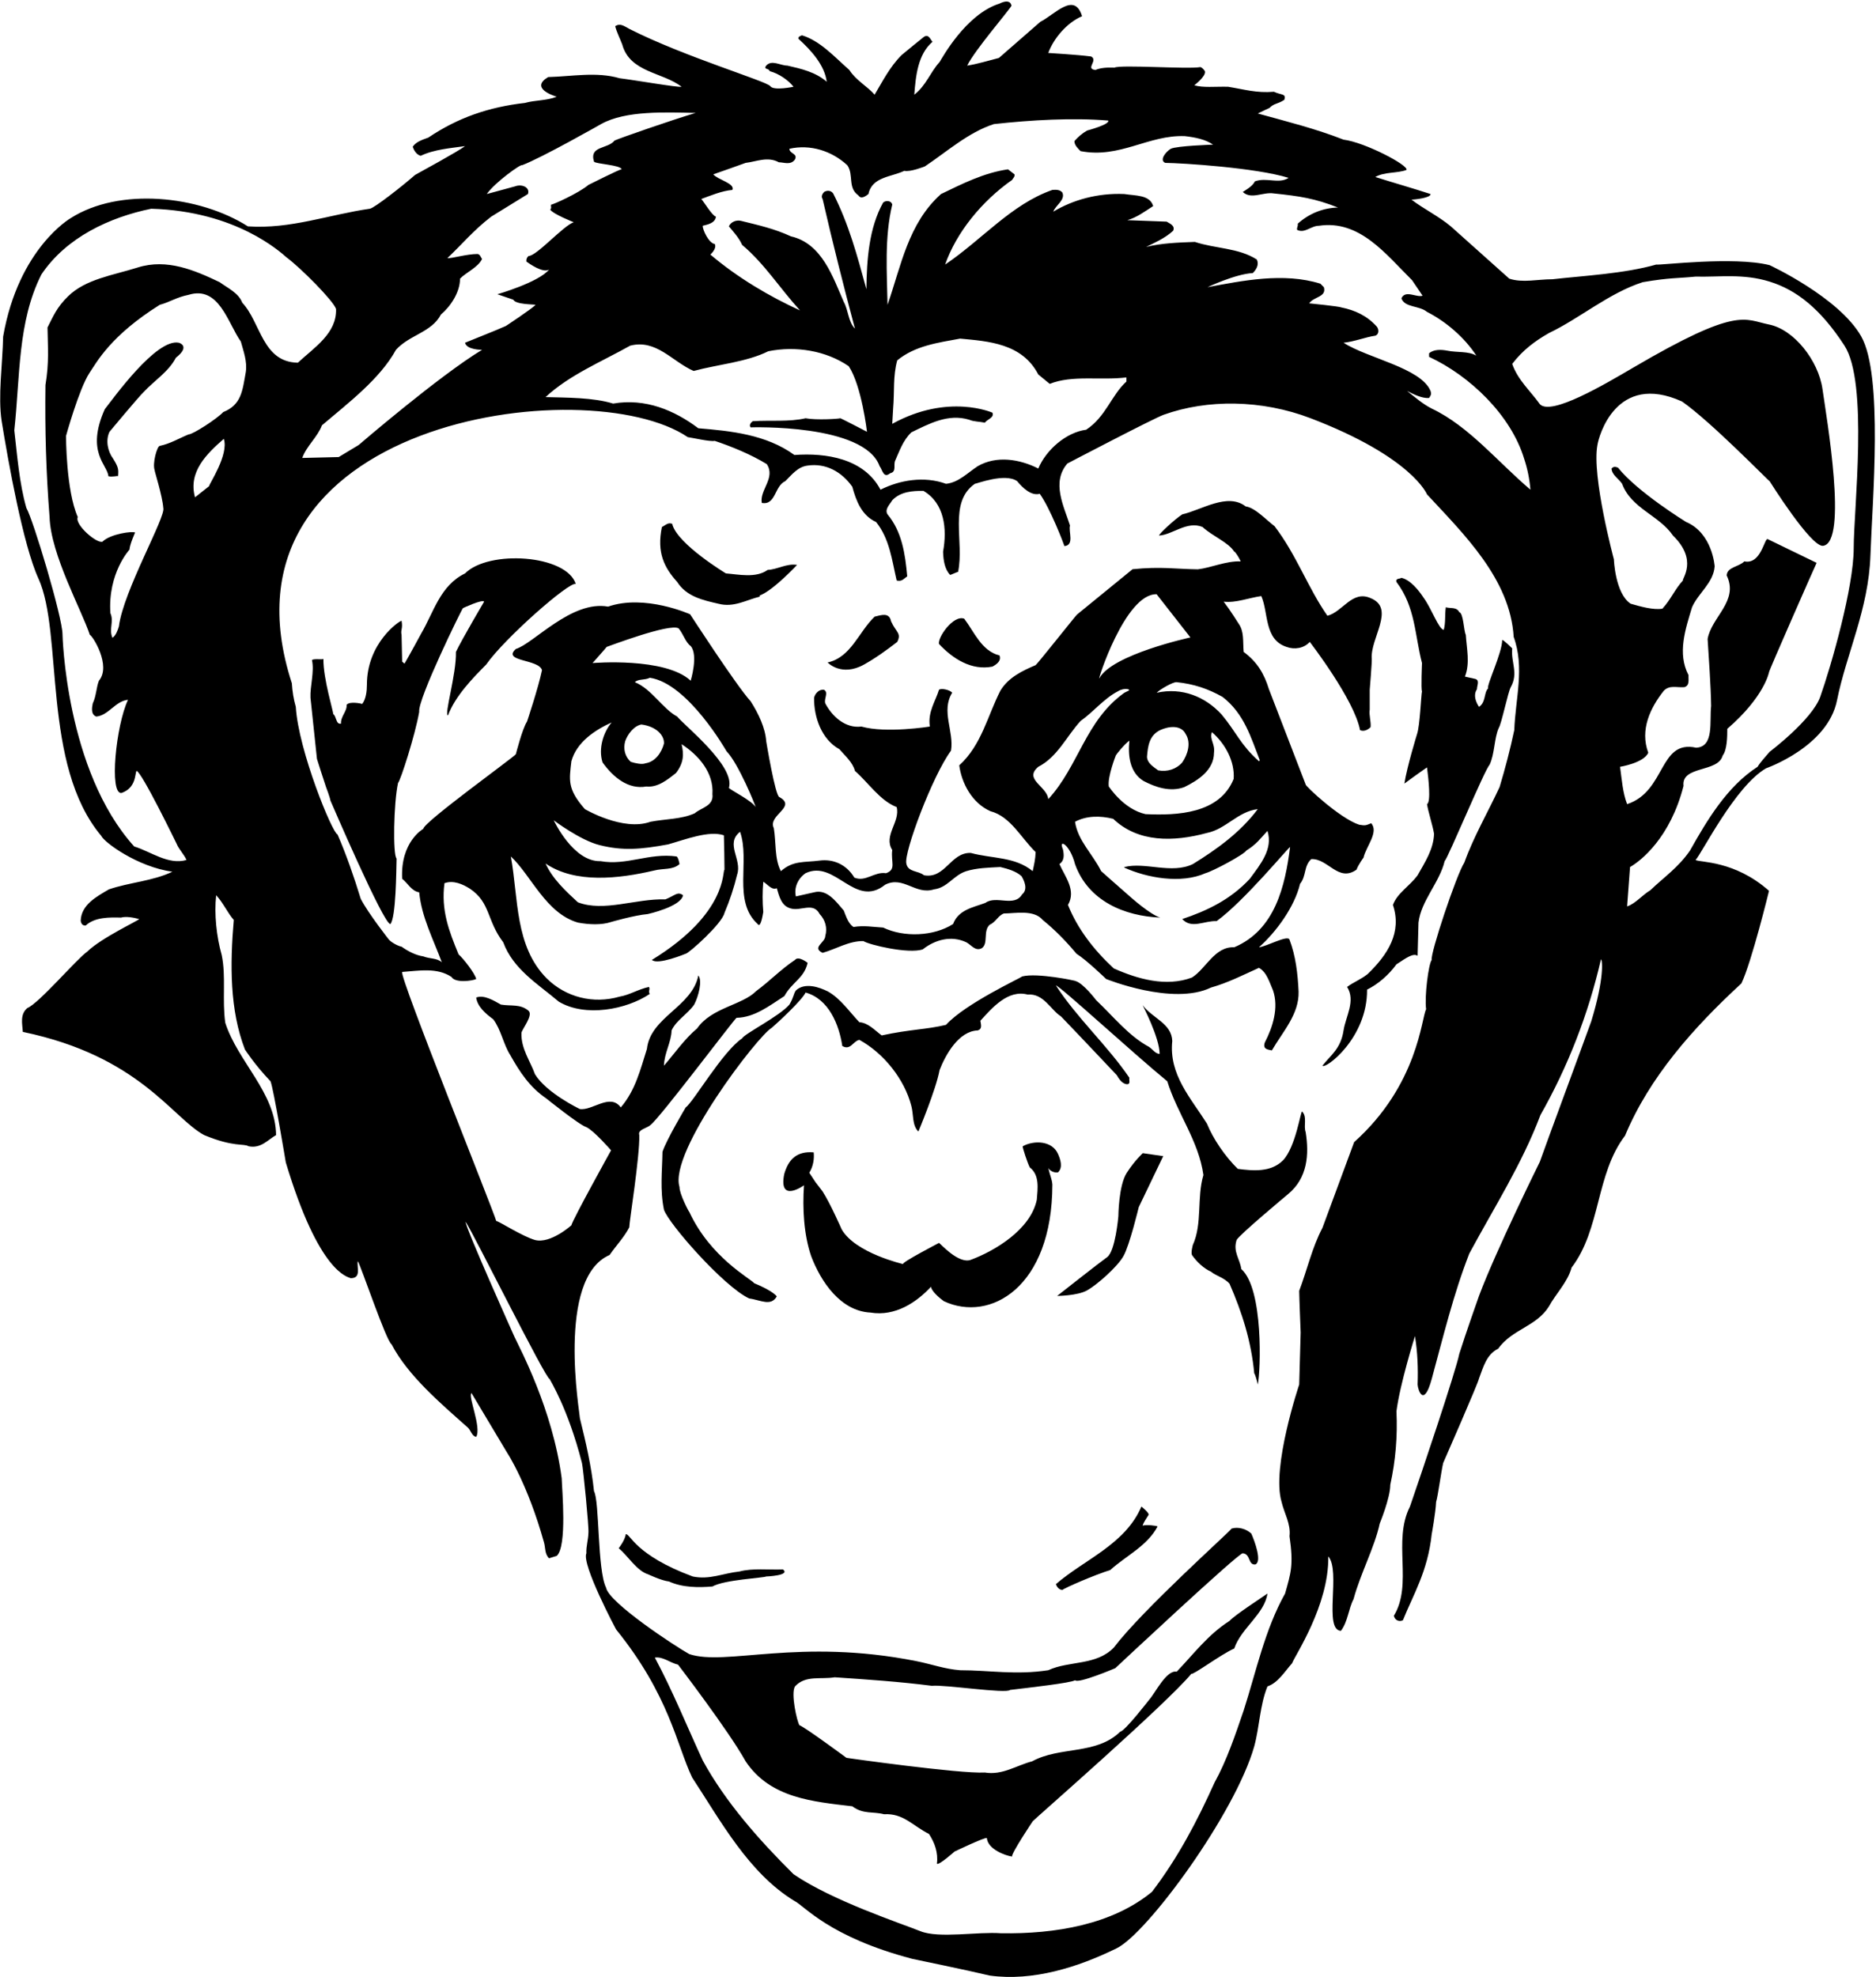 <?xml version="1.0" encoding="UTF-8"?>
<svg xmlns="http://www.w3.org/2000/svg" xmlns:xlink="http://www.w3.org/1999/xlink" width="505pt" height="532pt" viewBox="0 0 505 532" version="1.1">
<g id="surface1">
<path style=" stroke:none;fill-rule:nonzero;fill:rgb(0%,0%,0%);fill-opacity:1;" d="M 501 90.5 C 495 80 476.359 71.359 476.359 71.359 C 466.645 68.93 446.859 71.438 445.828 71.203 C 437.207 73.652 426.371 74.207 417.91 75.156 C 413.797 75.156 409.922 76.184 406.281 74.996 C 401.062 70.332 395.684 65.508 390.543 60.922 C 387.223 58.152 383.266 56.254 379.945 53.723 C 380.812 53.723 385.242 53.246 385.086 52.219 C 380.496 50.715 375.199 49.215 370.215 47.633 C 372.668 46.207 376.148 46.684 378.602 45.734 C 379.312 44.547 367.445 38.297 361.672 37.586 C 354.238 34.66 346.328 32.684 338.578 30.547 C 339.684 29.992 341.742 29.047 341.742 29.047 C 343 27.75 343.75 28.125 345.715 26.883 C 346.348 25.145 344.875 25.625 342.93 24.695 C 338.184 25.09 335.02 24.062 330.59 23.352 C 327.031 23.27 323.867 23.664 321.492 22.953 C 321.492 22.953 324.734 20.504 324.34 19.156 C 324.105 18.762 323.629 18.211 323.156 18.051 C 319.832 18.684 301.641 17.34 299.98 18.211 C 299.98 18.211 296.578 17.973 294.918 18.84 C 291.992 18.523 295.711 16.312 293.73 15.203 C 290.172 14.73 282.184 14.254 282.184 14.254 C 283.605 10.379 287.168 6.105 291.281 4.367 C 289.238 -2.34 284 3.875 280.047 5.871 L 268.895 15.598 C 266.047 16.312 263.043 17.258 260.355 17.656 C 262.41 13.465 271.586 2.863 272.297 1.52 C 271.98 0.176 270.75 0.125 269.055 0.965 C 259.988 3.84 253.633 15.598 252.918 16.707 C 250.387 19.473 249.359 22.953 246.117 25.484 C 246.512 20.422 247.066 14.648 251.02 11.246 C 250.387 10.535 249.992 9.113 248.727 9.902 C 246.988 11.328 244.691 13.145 242.715 14.809 C 239.473 18.051 237.574 21.926 235.438 25.484 C 233.539 23.27 230.379 21.609 228.637 18.84 C 224.602 15.281 220.809 11.012 215.902 9.508 C 215.508 9.664 214.797 9.824 214.953 10.457 C 218.434 13.621 221.992 17.574 222.547 22.004 C 219.539 19.395 215.746 18.523 211.949 17.656 C 210.051 17.656 207.758 15.992 206.254 17.656 C 205.383 18.762 206.965 18.285 207.203 19.156 C 209.652 19.789 212.266 21.609 213.609 23.352 C 213.609 23.352 208.25 24.5 207.359 23.191 C 206.473 21.883 184.125 15.25 169.395 7.77 C 168.086 7.102 167.023 6.105 165.598 7.055 C 166.074 8.797 166.863 10.301 167.496 11.961 C 169.555 19.555 178.41 19.395 183.473 23.352 C 182.523 23.586 171.215 21.609 166.785 21.055 C 160.617 19.238 153.895 20.582 147.566 20.738 C 142.723 23.613 148.594 25.645 149.859 26.039 C 147.012 27.145 144.086 26.91 141.316 27.699 C 131.59 28.809 123.285 31.652 115.297 37.031 C 113.793 37.586 111.973 38.141 111.102 39.484 C 111.422 40.512 112.133 41.621 113.238 41.938 C 116.879 40.195 121.305 39.879 125.184 39.328 C 123.203 40.828 113 46.367 111.734 47.078 C 108.414 50.004 100.742 56.016 99.555 56.176 C 88.562 57.758 78.199 61.711 66.73 60.922 C 53.523 52.535 32.051 50.391 19.039 58.703 C 19.039 58.703 5 66.75 0.844 90.578 C 0.688 97.938 -0.578 106.715 0.449 113.359 C 2.191 124.117 6.207 146.66 10.336 155.676 C 17.082 170.402 11.176 205.828 27.262 224.961 C 28.055 226.699 36.992 233.293 46.402 234.609 C 41.105 237.141 34.855 237.457 29.32 239.355 C 26.078 241.254 21.887 243.469 21.727 247.738 C 21.805 248.531 22.203 249.164 23.07 249.086 C 25.523 246.789 29.559 246.871 32.562 246.949 C 33.984 246.555 35.965 246.949 37.465 247.344 C 37.309 247.738 27.262 252.406 23.469 256.125 C 20.699 258.023 10.496 270.043 7.332 271.309 C 5.355 273.051 5.988 275.422 6.145 277.715 C 37.543 284.234 46.324 300.812 54.945 305.48 C 62.945 308.812 65.625 307.691 66.891 308.484 C 70.211 309.195 72.109 306.742 74.324 305.48 C 74.164 294.012 64.043 285.785 60.641 275.266 C 59.77 269.176 60.879 262.77 59.691 257.074 C 58.27 252.012 57.637 246 58.188 240.938 C 60.008 242.836 61.352 245.84 62.934 247.582 C 61.906 259.523 61.828 271.863 65.941 282.461 C 65.941 282.461 68.574 286.57 72.82 291.004 C 73.613 292.824 76.934 312.836 76.934 312.836 C 85.875 342.594 93.543 343.602 94.414 343.996 C 97.34 343.996 95.996 341.07 96.312 339.41 C 97.102 340.516 103.984 361.004 105.41 361.793 C 109.758 370.18 118.695 377.77 125.734 384.02 C 126.766 384.809 126.922 386.473 128.188 386.707 C 129.691 384.176 125.895 375.715 126.922 374.922 L 136.57 391.059 C 136.57 391.059 142.035 399.305 146.457 415.184 C 146.84 416.547 146.617 418.266 147.805 419.375 C 148.438 419.137 149.148 418.98 149.859 418.742 C 152.707 416.211 151.281 400.867 151.203 397.859 C 148.766 379.258 139.895 362.82 138.469 359.738 C 138.469 359.738 125.184 330.156 125.34 328.812 C 127.477 331.977 146.934 371.207 147.961 371.129 C 148.039 371.441 152.887 378.98 156.66 393.746 C 156.988 395.023 158.559 411.07 158.402 412.492 C 158.32 414.629 157.77 416.051 157.848 418.031 C 156.504 421.035 165.836 438.516 165.836 438.516 C 180.211 456.289 182.129 469.598 186.32 478.379 C 193.914 489.926 201.508 504.086 213.848 511.598 C 216.594 512.926 223.051 521.238 245.562 527.18 C 245.562 527.18 260.512 530.266 266.445 531.688 C 278.07 533.27 290.156 529.465 300.613 524.332 C 308.871 520.277 332.488 488.105 337.629 469.996 C 339.051 464.773 339.133 458.922 341.188 453.859 C 344.035 452.91 345.855 449.824 347.832 447.609 C 348.465 445.711 357.758 432.125 357.562 418.883 C 361 422.75 356.215 438.672 360.961 438.91 C 362.859 436.379 363.02 432.898 364.363 430.367 C 366.184 423.566 370.059 416.367 371.402 410.039 C 371.402 410.039 374.25 403.16 374.25 399.602 C 375.672 393.113 376.227 386.551 375.91 379.828 C 376.859 372.391 380.895 359.578 380.895 359.578 C 381.605 363.93 381.762 368.359 381.605 372.629 C 381.684 374.055 383.25 379 385.402 371.129 C 388.488 359.828 391.254 348.27 395.527 337.355 C 402.172 325.016 409.762 313.152 414.664 300.102 C 422.102 286.969 427.559 272.973 430.961 258.18 C 431.355 258.34 431.906 263.227 428.352 274.867 C 425.82 281.906 416.484 307.062 414.508 312.676 C 414.508 312.676 402.801 336.324 398.137 348.742 C 398.137 348.742 394.496 359.023 392.836 364.324 C 391.887 369.07 382.477 396.992 379.547 405.453 C 374.805 414.785 380.418 426.336 375.199 434.875 C 375.594 436.223 376.75 436.5 377.648 436.062 C 380.445 429.109 384.336 422.914 385.402 412.887 C 385.402 412.887 386.43 407.352 386.59 404.188 C 387.062 402.766 387.934 396.121 388.484 393.746 C 388.484 393.746 398.059 371.918 398.137 370.969 C 399.32 367.883 400.113 364.562 403.277 362.98 C 407.074 357.68 413.559 357.047 416.961 351.59 C 418.699 348.348 422.023 345.027 423.051 341.148 C 430.961 330.789 429.535 315.996 437.445 305.637 C 444.012 289.898 455.797 276.609 468.766 264.664 C 471.5 259 476.203 239.75 476.203 239.75 C 466.922 231.508 457.535 232.156 456.43 231.445 C 458.012 229.863 467.059 211.598 475.41 206.77 C 475.41 206.77 492 201 494.5 188.5 C 497 176 503 164 503.5 149.5 C 504 135 507 101 501 90.5 Z M 106.594 94.141 C 110.234 90.105 116.164 89.473 118.695 84.648 C 121.227 82.512 123.836 78.715 123.836 74.996 C 125.418 73.336 128.66 71.992 129.77 69.699 C 129.375 69.223 129.297 68.512 128.582 68.355 C 125.578 68.355 121.543 69.621 120.438 69.461 C 124.469 65.664 127.316 62.105 132.223 58.309 L 142.109 52.219 C 142.742 50.398 140.445 49.449 138.629 50.16 L 131.035 52.219 C 133.25 49.055 140.367 43.992 140.527 44.469 C 145.824 42.488 161.801 33.395 161.801 33.395 C 168.445 29.676 179.359 30.23 187.27 30.391 C 181.102 32.207 166.547 37.27 165.441 37.824 C 163.543 40.195 158.559 39.168 159.902 43.52 C 160.457 44.152 167.102 44.391 167.34 45.574 C 167.18 45.34 158.402 49.766 158.402 49.766 C 155.789 51.98 148.754 55.145 148.355 55.066 C 148.199 55.699 148.594 55.855 148.117 56.41 C 148.832 57.598 154.445 59.812 154.445 59.812 C 151.598 60.762 144.48 68.906 142.266 68.906 C 141.793 69.305 141.633 69.855 141.715 70.41 C 142.504 70.965 146.141 73.574 147.805 72.547 C 145 76 133.883 79.191 133.883 79.191 L 138.164 80.652 C 138.879 81.996 143.609 81.879 144.164 82.035 C 143.371 82.988 136.176 87.73 136.176 87.73 C 132.773 89.234 128.82 90.738 125.184 92.242 C 125.656 94.219 129.77 94.141 129.77 94.141 C 118.145 101.18 96.551 119.766 96.551 119.766 L 91.172 123.008 L 81.363 123.246 C 82.473 120.082 85.477 117.629 86.664 114.465 C 93.625 108.535 102.246 102.047 106.594 94.141 Z M 202.062 115.02 C 202.062 115.02 232.664 113.969 236.785 125.461 C 237.574 126.488 237.812 128.859 239.633 127.359 C 241.449 126.965 240.422 125.066 240.977 123.957 C 242.16 121.348 243.031 118.578 245.324 116.363 C 250.07 114.07 255.215 111.223 260.906 112.965 C 262.172 113.516 263.676 113.438 265.098 113.754 C 265.812 112.805 267.711 112.41 267.156 111.066 C 267.156 111.066 255.25 105.75 240.184 114.07 L 240.422 109.957 C 240.816 105.371 240.344 101.18 241.527 96.984 C 246.355 93.031 252.445 92.242 258.453 91.133 C 266.047 91.844 275.145 92.398 279.496 100.781 C 280.363 101.496 282.578 103.312 282.578 103.312 C 288.672 100.863 296.262 102.445 303.223 101.574 L 303.223 102.68 C 299.188 106.32 297.688 112.172 292.387 115.652 C 287.008 116.363 281.629 121.031 279.496 126.094 C 274.512 123.562 268.262 122.535 263.199 125.461 C 260.434 127.277 257.98 129.891 254.66 130.207 C 248.805 128.07 242.242 129.18 237.02 131.789 C 232.594 123.402 222.391 121.82 213.848 122.453 C 206.254 116.918 196.605 115.969 187.98 115.258 C 181.574 110.434 173.746 107.109 165.047 108.613 C 159.668 106.953 152.469 107.031 146.855 106.871 C 153.34 100.863 161.883 97.383 169.633 93.031 C 176.672 91.211 180.941 97.305 186.719 99.836 C 193.125 98.094 200.953 97.461 206.809 94.535 C 214.242 93.031 222.391 94.375 228.48 98.566 C 231.961 103.867 233.383 116.207 233.383 116.207 C 233.383 116.207 226.105 112.41 226.184 112.566 C 225.789 112.727 219.777 113.121 216.852 112.566 C 212.422 113.598 207.359 113.043 202.613 113.359 C 202.062 113.754 201.586 114.465 202.062 115.02 Z M 56.289 130.84 L 52.496 133.844 C 50.598 126.965 55.656 122.137 60.246 118.105 C 61.668 122.375 56.211 130.363 56.289 130.84 Z M 66.176 100.07 C 65.25 105.25 64.992 108.93 60.086 110.906 C 58.504 112.648 51.941 116.918 50.754 116.918 C 48.066 118.023 45.93 119.371 43.004 120.004 C 42.289 120.082 40.945 124.746 41.66 126.648 C 41.5 126.566 43.715 133.371 43.953 136.691 C 44.742 138.984 33.195 159.074 32.008 168.566 C 31.691 169.676 31.141 171.098 30.27 171.652 C 29.242 169.277 30.742 167.301 29.715 165.008 C 29 154.25 34.855 147.922 34.855 147.922 C 34.934 146.5 36.359 143.336 36.359 143.336 C 35.883 142.859 29.715 143.652 27.578 145.785 C 25.996 146.34 19.988 141.121 20.938 139.145 C 17.75 132 17.773 117.312 17.773 117.312 C 17.773 117.312 21.25 104.75 24.02 100.469 C 26.117 97.355 29.746 90.359 43.004 82.035 C 45.691 81.324 47.5 80 50.754 79.348 C 58.98 76.816 61.273 86.863 64.832 91.926 C 65.543 94.535 66.574 97.223 66.176 100.07 Z M 65.227 81.484 C 64.199 78.797 61.273 77.527 59.137 75.945 C 52.496 72.785 45 69.5 37.07 71.992 C 30.273 74.129 23.082 75.098 18.324 79.742 C 15.25 82.75 14.371 85.043 12.789 88.129 C 12.867 93.664 13.25 97.5 12.234 103.629 C 12.078 115.73 12.395 127.121 13.344 139.145 C 13.648 149.258 22.043 164.297 24.18 170.859 C 24.891 171.02 30.031 179.164 26.629 183.199 C 25.918 184.938 25.918 187.391 24.969 189.289 C 24.73 190.477 24.414 192.297 25.918 192.848 C 29.242 192.531 31.059 188.656 34.461 188.34 C 31.227 195.117 29.32 213.887 32.719 213.414 C 36.719 212.008 36.281 208.191 36.754 207.48 C 38.02 207.48 47.512 227.016 47.512 227.016 C 48.145 228.598 49.566 229.945 50.199 231.445 C 45.297 232.871 40.551 229.152 36.121 227.809 C 17.633 207.34 16.824 170.703 16.824 170.703 C 16.824 166.16 8.914 139.777 7.094 136.691 C 5.195 130.047 4.641 122.691 3.852 115.812 C 5.434 101.258 4.723 86.625 11.129 73.891 C 17.852 63.848 29.559 58.469 40.711 56.176 C 63.633 56.844 75.5 67.867 77.16 69.289 C 80.934 72.086 89.73 80.918 90.461 83.145 C 90.695 89.711 84.605 93.508 80.176 97.617 C 70.605 97.461 70.211 86.781 65.227 81.484 Z M 407.629 196.488 C 406.52 201.707 405.176 206.848 403.672 211.832 C 400.508 218.633 396.711 225.117 394.18 232.156 C 392.047 235.402 384.926 256.836 385.402 258.34 C 384.531 259.445 383.426 268.227 383.898 271.625 C 382.633 273.84 381.785 291.926 364.52 307.379 L 355.98 330.473 C 353.211 335.691 351.867 341.781 349.73 347.398 C 349.73 348.742 350.125 358.629 350.125 358.629 L 349.73 372.629 C 349.73 372.629 342.215 394.934 344.984 404.188 C 345.695 407.273 347.516 410.121 347.121 413.441 C 348.25 421.25 347.5 423.25 345.934 428.863 C 340.477 438.594 338.184 449.746 334.781 460.344 C 332.566 466.832 330.195 473.871 326.949 479.723 C 322.203 490.242 317.145 499.891 310.105 509.145 C 299.426 517.926 284.16 520.535 269.449 520.297 C 263.281 519.824 252.75 521.75 247.777 519.746 C 242.805 517.738 223.969 511.52 213.609 504.402 C 204.277 495.148 195.258 484.941 189.168 473.789 C 184.898 464.535 181.102 455.125 176.277 446.109 C 178.492 445.793 180.23 447.453 182.523 448.008 C 182.523 448.008 196.211 465.883 200.719 474.027 C 207.359 483.992 218.91 484.863 229.43 486.129 C 232.355 488.344 235.043 487.473 237.969 488.266 C 243.191 487.949 245.645 491.352 250.07 493.566 C 251.574 495.859 252.602 498.625 252.207 501.555 C 252.602 502.188 256.953 498.309 256.953 498.309 C 256.953 498.309 265.02 494.434 265.652 494.672 C 265.891 497.676 270.637 499.418 272.453 499.656 C 272.059 499.023 277.992 490.164 277.992 490.164 C 278.23 489.77 314.059 458.527 320.703 450.457 C 321.176 450.852 328.531 445.316 332.25 443.656 C 334.07 438.199 340.398 434.402 341.188 428.863 C 339.766 429.895 332.41 434.641 330.984 436.223 C 325.055 440.02 321.258 445.238 316.746 449.906 C 313.98 449.352 310.973 455.68 309.312 457.496 C 309.312 457.496 302.828 465.883 301.562 466.039 C 295.074 472.367 285.348 469.914 277.836 474.027 C 273.562 475.137 269.844 477.824 265.098 477.035 C 258.453 477.43 227.609 473.078 227.848 473.078 C 227.848 473.078 216.613 464.773 215.191 464.301 C 214.559 463.352 212.816 455.758 214.004 453.859 C 216.852 450.773 220.965 452.039 224.684 451.406 C 232.906 451.961 242.32 452.594 250.863 453.703 C 253.945 453.305 270.953 455.914 271.902 454.809 C 276.566 454.254 288.512 452.91 289.383 452.199 C 290.172 453.227 300.219 448.957 300.219 448.957 C 300.219 448.957 333.516 417.793 334.543 418.031 C 336.75 418.25 335.891 421.273 337.945 421.035 C 339.75 420.25 337.785 414.867 336.84 412.73 C 335.492 411.465 333.277 410.832 331.539 411.387 C 330.512 412.73 307.652 433.137 299.82 443.418 C 295.074 448.324 287.801 446.898 282.184 449.508 C 273.402 450.852 266.363 449.508 258.453 449.508 C 254.262 449.191 250.859 447.891 246.672 447.059 C 215.09 440.773 195.316 448.461 185.531 445.16 C 181.812 443.102 163.859 431.316 163.148 427.285 C 160.773 422.539 161.406 403.949 159.902 401.34 C 159.191 394.539 157.691 388.133 156.109 381.727 C 156.145 380.688 149.629 344.027 164.098 337.75 C 165.914 335.141 168.051 332.926 169.395 330.312 C 169.395 328.73 172.242 311.332 172.086 305.48 C 171.609 303.977 174.141 303.66 175.09 302.789 C 177.699 300.812 197.473 274.473 198.266 273.922 C 203.09 273.84 207.121 270.676 211.156 268.066 C 213.215 264.27 216.457 263.32 217.406 259.129 C 217.406 259.129 214.953 257.152 214.004 258.34 C 210.207 260.871 207.121 264.113 203.562 266.723 C 199.848 270.52 191.543 271.152 187.664 276.77 C 184.266 279.613 181.418 283.727 178.73 286.812 C 178.809 283.41 180.707 280.484 180.785 277.32 C 182.051 274.555 185.055 272.973 186.875 270.359 C 188.062 268.066 189.125 263.875 187.98 262.531 C 186.32 270.992 175.09 273.684 174.141 282.305 C 172.402 287.762 171.059 293.457 167.102 298.043 C 164.254 294.09 159.398 299.02 156.074 298.469 C 156.074 298.469 147.09 294.168 144.008 289.105 C 142.742 285.547 140.211 282.227 140.367 277.953 C 140.605 276.848 143.609 273.207 142.266 272.02 C 140.051 270.121 137.52 270.836 134.832 270.359 C 132.855 269.254 130.324 267.672 128.188 268.461 C 128.504 270.914 130.719 272.812 132.773 274.316 C 134.91 277.164 135.465 280.961 137.363 283.965 C 139.895 288.473 142.582 292.586 147.012 295.594 C 147.012 295.594 155.949 302.789 157.848 303.344 C 159.984 304.371 164.492 309.59 164.492 309.59 C 164.492 309.59 154.129 328.258 153.812 329.762 C 153.812 329.762 148.199 334.82 144.008 333.715 C 140.684 332.766 134.672 328.891 133.566 328.574 C 133.09 326.438 107.387 262.688 108.258 261.582 C 112.766 261.266 117.59 260.316 121.543 262.926 C 122.57 264.664 127.316 263.953 128.188 263.48 C 127.871 261.977 124.707 257.941 123.441 256.836 C 120.832 250.508 118.695 244.973 119.645 237.695 C 122.02 236.824 124.551 237.934 126.527 239.199 C 132.062 242.914 131 247.75 135.465 253.594 C 138.152 260.871 144.719 264.746 150.414 269.57 C 157.531 273.84 168.645 271.703 174.891 267.512 C 174.418 266.562 175.09 266.406 174.695 265.613 C 171.75 266.25 169.555 267.75 166.785 268.227 C 159.668 270.281 152.312 268.383 147.172 263.32 C 138.551 254.621 139.578 241.887 137.52 230.496 C 143.059 235.719 146.934 245.762 155.555 248.293 C 158.559 248.848 161.883 249.004 164.492 248.137 C 164.492 248.137 170.738 246.316 174.379 246 C 174.379 246 183.316 244.023 183.871 240.938 C 182.367 239.828 181.75 241 179.125 242.047 C 171.059 241.809 162.594 245.523 155.555 242.836 C 152.391 239.91 148.754 236.586 146.855 232.395 C 154.844 237.852 166.547 236.508 176.039 234.293 C 178.625 233.625 181.023 234.215 182.922 232.555 C 182.922 232.555 182.605 230.734 182.129 230.496 C 174.695 229.469 168.684 233.027 161.645 231.762 C 154.289 232 149.066 220.77 149.066 220.77 C 149.066 220.77 156.141 226.137 161.414 227.449 C 167.625 229 172.375 228.625 179.836 227.254 C 184.582 225.91 190.828 223.457 194.863 224.801 C 194.941 226.543 195.023 232.789 195.023 234.059 C 194.391 234.371 196 245.75 175.484 258.34 C 176.988 259.84 184.582 256.676 184.582 256.676 C 185.293 256.676 194.391 248.609 195.023 245.684 C 196.445 242.359 197.633 238.723 198.422 235.402 C 199.848 231.289 195.102 227.098 199.215 223.855 C 201.98 231.684 197.156 242.52 203.961 248.688 C 204.672 249.797 205.227 246.949 205.465 245.445 C 205.227 242.598 205.227 240.148 205.465 237.301 C 206.57 237.934 207.758 239.672 209.102 239.039 C 209.734 241.098 210.285 243.863 212.898 244.496 C 215.586 245.289 218.91 242.68 220.648 246 C 222.152 247.582 222.785 249.719 222.152 251.934 C 222.152 253.672 218.434 255.016 221.438 256.441 C 225.078 255.41 228.559 253.195 232.434 253.277 C 233.777 254.227 244.613 256.836 248.41 255.492 C 251.73 252.883 256.082 251.695 260.117 253.594 C 261.461 254.305 262.566 256.125 264.309 255.176 C 266.129 253.91 264.547 250.508 266.445 248.848 C 268.027 248.215 268.66 246.395 270.242 245.84 C 273.246 245.84 278.309 244.734 280.68 247.582 C 284.004 250.27 287.008 253.355 289.777 256.676 C 292.465 258.34 297.766 263.48 297.766 263.48 C 297.766 263.48 315.75 270.75 326.004 265.773 C 330.512 264.508 334.703 262.371 338.895 260.473 C 341.031 261.66 341.742 264.43 342.691 266.562 C 344.273 271.23 342.613 276.449 340.477 280.562 C 339.844 282.383 341.266 282.461 342.375 282.699 C 345.301 277.637 349.73 272.973 349.57 266.879 C 349.336 261.977 348.781 257.23 347.121 252.883 C 346.645 251.535 340.871 254.777 338.895 254.938 C 343.48 250.902 348.465 244.102 349.969 237.852 C 351.707 235.719 350.914 233.105 352.973 231.211 C 357.48 230.973 360.25 237.535 365.152 234.059 C 365.785 232.477 367.051 230.812 367.051 230.812 C 367.684 227.887 371.242 223.934 369.109 221.559 C 367.684 222.113 367.605 222.27 365.863 221.953 C 360.723 220.293 351.234 211.438 351.469 211.117 L 348.387 203.133 L 341.586 185.492 C 340.316 181.379 338.5 178.215 334.781 175.449 C 334.543 172.52 334.938 169.988 333.438 167.855 C 333.438 167.855 331.223 164.297 329.402 161.922 C 332.727 162.316 336.125 160.895 339.527 160.422 C 341.504 164.848 340.238 172.125 346.328 174.102 C 348.465 174.895 350.996 174.5 352.578 172.758 C 352.578 172.758 364.602 188.34 366.102 196.488 C 367.051 196.961 368.16 196.488 368.949 195.695 C 369.109 194.273 368.477 192.453 368.715 190.949 L 368.715 185.652 C 368.715 185.652 369.344 178.059 369.266 177.348 C 368.793 171.73 375.754 163.742 368.949 160.973 C 363.969 158.758 361.438 164.691 357.324 165.719 C 352.023 158.125 349.02 149.348 343.086 141.598 C 341.031 140.094 337.867 136.613 335.336 136.297 C 330.43 132.5 323.473 137.246 318.25 138.434 C 316.195 139.777 311.922 143.73 312.004 144.129 C 315.562 143.969 319.516 140.094 323.707 141.832 C 326.477 144.363 330.668 145.945 332.25 148.477 C 332.41 148.316 333.438 149.898 333.992 151.086 C 330.035 150.93 325.922 152.828 322.441 153.223 C 316.457 153.152 312.578 152.414 304.871 153.195 L 289.906 165.406 C 289.555 165.703 279.164 178.805 278.781 179.008 C 275.223 180.512 271.426 182.328 269.289 185.887 C 265.812 192.691 264.23 200.52 258.219 205.977 C 258.852 210.723 261.617 216.102 266.602 218.316 C 272.059 219.742 274.906 225.594 278.781 229.312 C 278.703 231.367 278.387 232.555 277.992 234.453 C 273.168 230.496 267.078 231.129 261.305 229.547 C 255.844 229.391 254.5 236.586 248.727 235.559 C 247.223 234.293 244.379 234.77 243.98 232.395 C 243.27 229.469 251.02 208.746 256.004 202.023 C 256.875 196.883 253.234 191.348 256.32 186.441 C 255.844 185.73 253.395 185.098 252.762 185.652 C 251.891 188.578 249.676 191.66 250.309 195.535 C 250.309 195.535 238.523 197.438 231.879 195.535 C 227.531 196.09 223.969 192.77 222.152 189.289 C 221.758 187.945 223.102 186.441 221.836 185.652 C 220.488 185.414 219.383 186.68 219.145 187.785 C 219.066 193.086 221.203 199.02 225.949 201.629 C 227.371 203.289 229.586 205.188 230.141 207.48 C 233.777 210.645 236.863 215.469 241.371 217.211 C 242.398 221.164 237.734 224.883 240.184 228.758 C 239.75 232 241.371 233.977 238.523 235.004 C 235.281 234.531 233.066 237.457 229.98 236.191 C 227.848 232.633 224.285 231.129 220.648 231.605 C 216.457 232.156 213.531 231.527 210.207 234.453 C 208.469 231.211 208.941 226.699 208.309 222.902 C 206.57 219.344 214.637 217.211 209.812 214.52 C 208.703 214.363 206.254 199.492 206.254 199.492 C 206.016 195.934 204.195 192.059 202.062 188.734 C 198.105 184.387 185.688 165.164 185.77 165.324 C 185.77 165.324 173.617 159.828 163.688 163.258 C 153.848 161.477 143.609 173.234 138.863 174.656 C 135.035 178.094 145.035 177.348 145.902 180.352 C 144.875 185.254 141.871 194.191 141.871 194.191 C 140.605 196.09 138.863 202.973 138.863 202.973 C 138.469 203.684 113.949 221.32 113.949 223.062 C 113.949 223.062 107.75 226.5 108.258 236.508 C 109.84 237.773 110.785 239.828 112.844 240.148 C 113.477 246.789 116.641 252.801 118.934 258.973 C 117.59 257.785 115.77 258.102 113.949 257.391 C 111.816 257.074 109.758 255.965 108.098 254.777 C 107.148 254.621 105.41 253.672 104.695 252.883 C 104.695 252.883 99.082 245.762 97.102 241.887 C 95.285 235.953 93.227 230.023 90.855 224.566 C 89.512 224.328 80.336 202.023 79.625 190.238 C 79.031 188.184 78.699 186.047 78.562 183.879 C 55.457 112.906 158.238 99.41 185.141 117.645 C 186.41 117.809 191.027 118.91 192.41 118.656 C 196.922 120.16 202.141 122.297 206.41 124.906 C 208.863 128.625 204.434 131.867 205.066 135.348 C 208.863 136.059 208.469 130.758 211.395 129.492 C 213.215 127.676 214.797 125.617 217.406 125.301 C 222.309 124.59 226.578 126.965 229.43 130.996 C 230.457 134.793 231.961 138.746 235.836 140.488 C 239.473 144.996 240.105 150.77 241.371 156.227 C 242.797 156.621 243.348 155.676 244.219 155.121 C 243.664 149.031 242.797 143.098 238.918 138.434 C 238.051 137.086 239.551 135.742 240.184 134.637 C 242.48 132.262 245.645 132.105 248.57 132.105 C 254.262 135.426 254.977 142.309 253.867 148.477 C 253.945 150.77 254.262 153.145 255.766 154.727 C 256.004 154.727 257.742 153.855 257.902 153.934 C 259.641 145.711 255.215 135.27 262.41 130.207 C 262.887 130.207 270.559 127.199 273.801 129.492 C 275.305 131.312 277.598 133.527 279.891 132.895 C 282.738 136.852 286.375 146.422 286.535 146.973 C 289.301 146.738 287.562 143.02 288.035 141.438 C 286.375 136.219 282.977 129.809 287.324 124.746 C 287.324 124.746 310.738 112.488 313.27 111.617 C 324.973 107.426 339.605 107.512 352.816 112.566 C 380.141 123.027 384.137 133.055 384.137 133.055 C 394.102 143.809 406.52 155.832 407.469 171.414 C 410.477 179.719 407.941 187.945 407.629 196.488 Z M 182.289 192.848 C 178.332 190.715 175.406 185.414 170.898 183.594 C 171.848 182.645 173.508 183.121 174.934 182.406 C 185.215 183.91 195.574 202.184 195.574 202.184 C 198.816 205.504 203.406 216.895 203.406 217.211 C 202.379 215.469 196.922 212.781 196.211 212.066 C 198.027 206.215 184.344 195.379 182.289 192.848 Z M 178.73 200.125 C 178.098 202.496 176.434 205.027 173.746 205.426 C 172.875 205.82 170.977 205.426 169.789 205.027 C 168.211 203.605 167.734 201.551 168.289 199.492 C 168.922 197.672 170.582 195.379 172.637 194.984 C 176.75 195.5 178.887 197.988 178.73 200.125 Z M 185.926 183.199 C 179.047 176.793 159.508 178.453 159.508 178.453 C 159.508 178.453 163.305 174.184 163.305 174.102 C 163.621 174.023 180.391 167.617 182.684 169.121 C 183.949 170.621 184.504 172.836 185.926 173.867 C 188.035 176.309 185.926 183.199 185.926 183.199 Z M 164.648 194.43 C 162.434 197.039 161.012 201.469 162.199 205.188 C 165.047 209.141 169.078 212.543 173.984 211.672 C 177.066 211.988 179.68 209.855 181.973 208.035 C 184.105 205.266 184.105 202.973 183.473 200.281 C 188.141 203.289 192.176 208.035 191.777 213.73 C 192.176 216.973 188.695 217.367 187.035 218.871 C 183.395 220.531 179.125 220.371 175.09 221.164 C 167.715 223.816 157.453 217.762 157.453 217.762 C 152.609 212.281 153.262 209.855 153.812 204.871 C 155.238 199.652 160.301 196.406 164.648 194.43 Z M 216.852 235.004 C 224.84 231.211 230.141 244.656 238.285 238.09 C 243.191 235.637 246.434 240.938 251.414 239.355 C 255.133 238.883 256.637 235.559 260.117 234.453 C 262.965 233.582 266.129 233.504 269.289 233.344 C 271.27 233.82 273.484 234.453 274.984 235.797 C 275.699 236.984 276.805 239.355 275.145 240.699 C 273.008 244.262 268.184 240.859 265.258 242.992 C 262.094 244.18 257.98 244.812 256.559 248.688 C 251.336 252.012 243.348 252.328 237.734 249.637 C 234.887 249.48 232.672 249.004 229.742 249.48 C 228.32 248.531 227.766 246.633 227.133 245.051 C 225.078 242.68 222.625 239.199 219.145 240.148 L 214.242 241.254 C 213.688 238.883 214.797 236.43 216.852 235.004 Z M 327.504 247.898 C 334.938 242.52 347.039 227.809 347.277 227.965 C 345.934 238.484 343.246 250.27 332.25 254.938 C 326.949 254.699 324.656 260.711 320.859 263.086 C 313.898 265.695 306.227 263.48 299.82 260.633 C 294.441 255.648 290.094 250.035 287.484 243.547 C 289.777 239.594 286.691 235.953 285.188 232.555 C 286.535 231.605 286.453 230.18 286.137 228.598 C 284.793 225.516 288.035 227.254 289.383 232.555 C 292.941 242.52 302.746 246.555 312.32 246.949 C 309.629 246.156 304.41 241.492 304.41 241.492 C 302.035 239.434 296.422 234.453 296.422 234.453 C 294.047 229.707 290.172 226.305 289.383 221.164 C 292.465 219.504 296.184 219.504 299.664 220.371 C 306.387 226.781 315.879 226.621 324.895 224.172 C 330.035 223.141 333.199 218.395 338.578 217.762 C 333.832 224.09 327.504 228.598 321.098 232.555 C 315.324 235.32 308.363 231.922 302.668 233.344 L 302.668 233.504 C 308.758 236.27 317.934 237.934 324.5 235.004 C 326.555 234.453 334.938 229.945 335.492 228.914 C 338.184 227.254 339.211 225.754 341.188 223.617 C 342.77 228.52 339.211 232.711 336.441 236.508 C 331.223 242.125 324.895 245.129 318.25 247.344 C 320.781 250.113 324.184 247.738 327.504 247.898 Z M 307.809 210.172 C 310.973 211.832 315.008 213.254 318.805 211.832 C 322.523 210.012 326.793 207.242 326.793 202.578 C 327.125 200.125 325.527 199.02 326.238 197.039 C 329.879 200.203 332.41 204.949 332.094 209.617 C 328.297 219.027 316.875 219.5 308.363 219.109 C 302.418 217.777 298.637 211.832 298.477 211.672 C 298.082 209.062 300.375 203.289 300.375 203.289 C 300.535 202.973 302.746 200.203 304.016 199.336 C 303.617 203.367 304.094 207.875 307.809 210.172 Z M 308.758 203.684 C 308.996 200.68 309.391 197.91 312.32 196.488 C 314.531 195.461 317.934 194.984 319.199 197.594 C 320.703 199.969 319.676 203.133 318.25 205.188 C 316.668 207.008 314.219 207.797 311.766 207.324 C 310.5 206.371 308.84 205.426 308.758 203.684 Z M 338.895 204.871 C 333.91 200.441 332.805 197.039 328.848 192.297 C 324.422 187.469 318.172 184.938 311.371 186.441 C 312.16 185.57 315.879 183.438 316.746 183.594 C 321.336 184.07 325.133 185.336 329.086 187.551 C 334.938 192.059 336.758 198.543 339.133 204.633 Z M 295.93 182.551 C 295.227 183.871 302.852 159.695 311.352 159.93 L 320.449 171.555 C 320.449 171.555 299.328 176.133 295.93 182.551 Z M 300.93 186.047 C 302.746 184.938 304.566 185.57 303.777 185.887 L 302.668 186.441 C 292.148 193.957 290.41 206.137 282.184 215.074 C 281.867 211.594 275.461 209.773 279.496 206.371 C 284.715 203.684 287.09 198.148 290.883 194.035 C 294.363 191.582 297.133 188.023 300.93 186.047 Z M 385.402 109.957 C 383.027 108.77 380.656 106.715 378.758 105.211 C 380.578 106.16 382.871 107.27 384.691 107.109 C 385.164 106.398 385.375 106.125 385.086 105.211 C 382.5 99 368.16 96.434 361.672 92.242 C 364.68 91.926 367.527 90.738 370.215 90.344 C 371.324 89.945 371.164 88.523 370.609 87.891 C 368 84.965 364.68 83.461 361.121 82.75 C 360.488 82.434 352.422 81.641 352.422 81.641 C 353.605 79.824 357.164 79.98 356.375 77.293 L 355.426 76.344 C 345.539 73.258 334.387 75.551 325.055 77.293 C 325.055 77.293 332.566 73.73 337.234 73.496 C 338.184 72.547 338.973 71.281 338.34 69.855 C 333.438 66.691 327.109 66.93 321.652 65.109 C 317.145 65.27 312.715 65.43 308.523 66.457 C 310.578 65.43 313.586 64.16 315.801 62.105 C 316.434 60.684 314.77 60.129 314.059 59.652 L 303.461 59.258 C 305.992 58.547 308.207 56.887 310.422 55.461 C 309.551 52.379 305.516 52.691 302.668 52.219 C 295.473 51.902 288.828 53.801 283.527 56.965 C 284.16 55.227 286.852 53.801 285.98 51.824 C 285.348 51.031 284.32 51.031 283.289 51.113 C 272.219 54.988 264.387 64.48 254.422 71.203 C 257.426 62.578 264.309 54.117 272.453 48.422 C 272.691 47.949 273.246 47.555 273.09 46.922 L 271.348 45.574 C 264.781 46.523 259.09 49.449 253.312 52.219 C 244.457 60.129 242.559 71.598 238.918 82.035 C 238.762 73.574 238.051 63.848 240.184 55.066 C 239.949 53.961 238.445 53.879 237.734 54.512 C 233.938 61.316 233.305 69.855 233.227 77.848 C 230.691 68.594 228.559 60.523 224.285 52.062 C 223.652 51.191 222.625 51.191 221.836 51.664 C 221.359 52.141 220.965 52.93 221.438 53.562 C 224.129 65.27 227.055 76.895 230.141 88.445 C 228.32 86.625 228.398 83.539 227.133 81.246 C 224.207 74.602 221.281 65.508 212.898 63.609 C 208.469 61.551 204.195 60.602 199.371 59.418 C 198.266 59.18 196.762 59.652 196.211 60.922 C 197.473 62.422 198.977 64.082 199.77 65.902 C 205.859 71.043 209.812 77.449 215.348 83.539 C 207.203 79.824 198.582 74.762 191.227 68.512 C 191.227 68.512 193.047 66.93 192.41 65.664 C 190.828 65.508 189.09 61.789 189.168 60.762 C 190.355 60.445 192.492 60.129 192.727 58.309 C 191.699 58.07 189.484 54.273 188.773 53.562 C 191.145 52.691 194.309 51.348 197.156 51.113 C 197.949 49.371 193.125 48.344 192.016 46.922 C 192.57 46.762 200.719 43.836 200.719 43.836 C 203.562 43.52 206.648 42.016 209.652 43.676 C 211 43.676 212.898 44.547 214.004 42.887 C 214.797 41.305 212.504 41.383 212.504 40.039 C 218.117 38.773 223.891 40.594 228.086 44.469 C 229.902 47.078 228.086 50.48 231.09 52.613 C 231.801 53.723 233.066 52.773 233.777 52.219 C 234.727 47.555 240.027 47.633 243.43 45.973 C 245.012 46.367 248.965 44.785 248.965 44.785 C 254.895 40.828 260.672 35.609 267.551 33.395 C 277.676 32.285 288.746 31.652 298.32 32.445 C 298.871 33.473 292.625 35.137 292.625 35.137 C 291.359 35.848 290.094 36.953 289.223 37.98 C 289.223 39.09 290.172 39.961 290.883 40.672 C 301.484 42.727 309.156 36.242 318.965 36.637 C 321.73 36.953 324.5 37.508 326.555 38.93 C 326.555 38.93 316.746 39.246 315.164 40.039 C 313.82 40.828 312 43.125 313.664 43.836 C 318.125 43.875 338 45.125 346.883 47.867 C 344.195 49.609 340.949 47.633 337.785 48.816 C 337.234 50.16 334.859 51.43 334.543 51.664 C 336.84 53.801 340.004 51.586 342.93 52.062 C 349.809 52.773 354 53.406 360.172 55.855 C 356.215 55.938 352.422 57.438 349.336 60.207 C 349.492 60.84 349.02 61.234 349.176 61.867 C 351.234 62.898 352.895 60.762 355.031 60.762 C 366.023 59.102 373.062 68.434 380.102 75.395 L 382.949 79.586 C 381.289 80.141 378.281 77.926 377.254 80.297 C 378.125 82.828 382.078 82.195 384.137 83.938 C 389.117 86.469 394.18 90.738 397.426 95.723 C 395.289 94.453 392.363 94.93 389.594 94.375 C 387.934 94.059 385.953 93.98 384.691 95.09 L 384.691 96.035 C 395.605 101.098 406.758 111.699 410.316 123.562 C 411.188 126.172 411.738 128.941 411.977 131.789 C 403.277 124.434 395.445 114.703 385.402 109.957 Z M 499 147.5 C 499 158 493 179 490 187.5 C 487.812 193.703 476.359 202.34 476.359 202.34 C 475.254 203.684 473.988 204.949 473.117 206.371 C 464.891 211.672 459.512 220.77 454.926 228.914 C 451.762 233.504 447.965 236.035 444.246 239.594 C 442.113 240.859 440.215 243.23 438 243.941 L 438.789 233.344 C 441.719 231.684 449.621 225.465 453.188 211.516 C 452.555 205.977 462.5 208 463.727 203.34 C 464.914 201.836 464.969 198.281 464.969 196.145 C 475 187.5 476.203 180.906 476.203 180.906 C 475.965 180.984 488.855 151.719 489.016 151.48 L 475.805 145.074 C 474.938 144.918 474 152 469.559 151.086 C 468.055 152.59 464.891 152.59 464.812 154.883 C 468.133 161.766 460.699 166.035 459.672 171.969 C 459.988 177.266 460.539 184.387 460.621 190 C 460.145 194.113 461.5 201 456.586 201.23 C 446.5 199 448.5 213 438 216.418 C 436.812 213.336 436.574 209.773 436.102 206.371 C 436.102 206.371 442.508 205.344 443.695 202.578 C 441.398 196.406 444.246 190.477 447.887 185.887 C 449.469 184.305 451.285 185.098 453.422 184.938 C 454.926 184.465 454.449 182.883 454.531 181.695 C 451.445 175.844 453.738 169.199 455.48 163.426 C 457.141 159.629 461.254 156.859 461.57 152.43 C 461.57 152.43 461.016 143.488 453.852 140.461 C 453.852 140.461 440.77 132.422 435.547 125.855 C 434.836 125.617 434.441 125.461 433.809 126.094 C 433.887 127.832 435.785 128.859 436.656 130.207 C 439.105 136.852 446.621 138.668 450.34 144.129 C 457.172 150.766 452.711 155.754 453.027 156.227 C 450.891 158.52 449.703 161.449 447.492 163.82 C 445.039 164.215 441.719 163.266 438.949 162.477 C 434.758 159.707 434.441 150.531 434.441 150.531 C 434.441 150.531 428.43 128.148 430.012 119.766 C 430.328 117.551 435 100 452.789 108.059 C 460.621 113.516 476.121 129.492 476.359 129.492 C 476.359 129.492 487.516 147.324 490.754 146.895 C 497.5 146 491.695 112.477 490.598 104.738 C 489.5 97 482.902 88.672 476.203 87.336 C 469.5 86 467.883 82.387 439.738 98.887 C 431.926 103.465 417.5 112 414.508 108.77 C 411.977 105.211 408.574 102.285 407.074 97.938 C 409.844 94.297 413.086 91.844 416.961 89.633 C 425.266 85.676 433.094 78.875 442.191 75.945 C 449.48 74.695 451.684 74.918 456.43 74.445 C 462.992 74.602 469.219 73.578 476.359 75.789 C 483.5 78 490 83 496.5 93 C 503 103 499 137 499 147.5 "/>
<path style=" stroke:none;fill-rule:nonzero;fill:rgb(0%,0%,0%);fill-opacity:1;" d="M 48.145 92.242 C 42.055 90.977 30.426 107.348 28.211 110.117 C 23 121.75 29.004 125.145 29.16 128.148 C 30.109 128.465 31.613 127.992 31.773 128.148 C 31.93 126.328 31.91 125.777 30.426 123.402 C 29.004 121.504 28.371 118.5 29.477 116.207 C 29.477 116.207 37.309 106.793 38.652 105.527 C 41.5 102.445 45.375 100.07 47.352 96.273 C 51.41 93.094 48.145 92.242 48.145 92.242 "/>
<path style=" stroke:none;fill-rule:nonzero;fill:rgb(0%,0%,0%);fill-opacity:1;" d="M 206.648 153.379 C 203.484 155.676 198.738 154.566 195.418 154.328 C 195.418 154.328 182.684 146.656 181.023 141.277 L 181.023 141.043 C 179.914 140.41 179.047 141.438 178.176 141.832 C 176.75 148.75 178.809 152.746 182.289 156.621 C 184.82 160.578 189.246 161.527 193.359 162.477 C 197.555 163.586 200.875 161.449 204.512 160.578 L 204.512 160.262 C 208.152 158.918 214.559 152.035 214.559 152.035 C 211.789 151.562 209.18 153.301 206.648 153.379 "/>
<path style=" stroke:none;fill-rule:nonzero;fill:rgb(0%,0%,0%);fill-opacity:1;" d="M 125.184 154.328 C 118.461 157.574 116.719 164.848 113.398 170.465 C 113.398 170.465 110.234 176.316 108.891 178.609 L 108.258 178.059 L 108.098 170.859 C 107.781 169.516 108.5 169.25 108.098 167.062 C 107.543 167.062 98.75 173 98.766 184.305 C 98.766 185.895 98.527 188.184 97.5 189.445 C 97.34 189.367 94.098 188.656 93.309 189.684 C 93.465 191.426 91.645 192.848 91.805 194.746 C 90.379 195.062 90.617 192.77 89.668 192.137 C 89.906 191.98 86.98 182.723 87.059 177.348 C 86.742 177.582 84.367 177.188 83.973 177.66 C 84.684 180.668 83.422 184.781 83.578 187.785 C 83.578 187.785 84.766 199.02 85.32 204.238 C 85.32 204.238 86.902 209.301 87.77 211.832 C 87.77 211.832 88.797 214.52 88.957 215.469 C 88.957 215.469 103.352 249.004 105.094 248.688 C 106.594 246.949 106.676 234.371 106.754 231.051 C 105.727 230.102 105.961 216.102 107.148 210.723 C 107.859 209.934 111.734 197.91 112.844 191.582 C 112.367 188.262 124.391 163.742 124.629 163.66 C 124.629 163.66 129.848 161.211 130.324 161.922 C 130.324 161.922 124.469 171.809 122.73 175.449 C 122.887 181.461 119.488 192.453 120.594 192.531 C 122.57 187.234 127.5 182.25 130.879 178.848 C 135.781 171.809 153.418 156.309 155 157.176 C 152.5 149.25 131.508 147.922 125.184 154.328 "/>
<path style=" stroke:none;fill-rule:nonzero;fill:rgb(0%,0%,0%);fill-opacity:1;" d="M 407.074 174.5 C 407.074 174.5 405.016 172.441 404.383 172.203 C 404.383 175.684 400.113 184.465 400.59 185.254 C 399.402 186.441 400.035 188.973 398.137 190.238 C 398.137 190.238 396.16 187.551 397.582 185.492 C 397.582 184.387 398.531 182.883 396.789 182.645 C 396 182.488 394.34 182.094 394.34 182.094 C 395.762 178.453 394.812 174.656 394.578 170.859 C 394.023 169.754 393.945 165.008 392.836 164.77 C 392.125 163.25 390.227 163.82 389.199 163.426 C 388.883 165.641 389.199 167.461 388.645 169.516 C 387.223 169.277 385.48 163.98 383.188 160.816 C 381.922 158.918 379.707 156.07 377.254 155.516 C 376.859 155.832 375.594 155.594 375.91 156.621 C 381.051 163.426 380.812 170.859 382.789 178.453 C 382.789 178.453 382.477 185.57 382.789 186.047 C 382.555 186.914 382.238 195.379 381.445 197.594 C 381.445 197.594 378.758 206.297 378.047 210.883 C 378.047 210.883 382.238 207.797 384.137 206.531 C 384.531 209.535 385.242 215.863 384.137 216.418 C 384.453 218.477 385.641 222.035 386.035 224.406 C 385.875 228.68 383.504 232.156 381.605 235.559 C 379.391 238.566 376.148 240.305 374.961 243.547 C 377.414 250.902 373.625 256.875 368.16 262.137 C 366.418 263.559 364.25 264.375 362.621 265.613 C 364.996 269.332 362.246 273.559 361.672 277.32 C 360.914 282.312 358.191 283.965 355.98 286.812 C 356.77 287.84 368.125 279.375 368 266.328 C 370.926 264.902 373.855 262.371 375.91 259.523 C 378.625 257.75 380.418 256.441 381.605 257.23 L 381.844 248.293 C 382.555 242.359 387.457 237.617 388.883 231.762 C 389.832 230.812 399.641 207.164 400.984 205.82 C 402.406 202.734 402.172 198.859 403.434 195.934 C 404.148 194.984 405.965 186.125 406.68 184.938 C 408.812 181.145 406.68 178.215 407.074 174.5 "/>
<path style=" stroke:none;fill-rule:nonzero;fill:rgb(0%,0%,0%);fill-opacity:1;" d="M 235.438 165.957 C 231.09 170.148 229.113 176.871 222.785 178.297 C 222.785 178.297 226.5 182.25 232.594 178.848 C 235.746 177.086 238.762 174.895 241.527 172.758 C 242.715 170.387 241.25 170.25 239.867 167.223 C 239.395 164.691 237.18 165.562 235.438 165.957 "/>
<path style=" stroke:none;fill-rule:nonzero;fill:rgb(0%,0%,0%);fill-opacity:1;" d="M 259.562 166.512 C 256.637 165.402 252.363 171.57 252.762 173.312 C 256.559 177.348 261.539 180.512 267.156 179.402 C 268.344 178.77 269.609 177.82 269.055 176.398 C 264.23 175.211 262.254 170.07 259.562 166.512 "/>
<path style=" stroke:none;fill-rule:nonzero;fill:rgb(0%,0%,0%);fill-opacity:1;" d="M 350.52 299.152 C 350.125 298.836 348.859 308.562 345.379 312.281 C 342.137 315.523 337.391 315.129 333.199 314.574 C 329.797 311.254 326.555 306.508 324.895 302.395 C 320.547 295.512 314.613 289.184 315.562 280.168 C 315.402 275.422 310.262 274.078 307.574 270.52 C 307.574 270.52 312.16 279.297 312.16 283.648 C 310.973 283.57 310.262 282.383 309.312 281.75 C 303.855 278.824 299.742 273.605 295.074 269.176 C 295.074 269.176 291.676 264.664 289.539 264.031 C 289.699 263.953 279.25 261.75 275.188 262.781 C 274.949 263.102 259.801 270.121 254.66 275.816 C 249.438 277.086 245 277 237.34 278.664 C 235.438 277.242 233.699 275.266 231.324 275.105 C 228.559 272.18 226.266 268.777 222.941 266.879 C 220.488 265.613 216.613 264.352 214.242 266.562 C 213.531 267.594 213.75 268.25 212.504 270.359 C 209.812 273.523 200.398 278.191 199.77 279.457 C 194.5 283 186.637 296.621 184.582 298.043 C 184.582 298.043 179.387 306.754 178.332 309.988 C 178.254 315.207 177.621 320.191 178.73 325.57 C 179.992 329.363 194.863 346.289 201.664 349.453 C 204.75 349.875 207.52 351.672 209.102 348.902 C 209.102 348.902 208.25 347.5 203.012 345.344 C 202.141 344.156 191.25 338.5 185.531 326.121 C 185.531 326.359 182.84 321.219 182.922 319.477 C 179.938 310.051 204.117 278.586 207.758 276.609 C 209.496 275.105 215.98 269.094 216.852 267.117 C 223.102 268.859 225.867 275.738 226.738 281.512 C 228.953 282.777 229.586 280.246 231.324 279.852 C 237.969 283.488 243.508 290.531 245.324 297.648 C 245.961 299.941 245.484 302.867 247.223 304.527 C 247.223 304.527 251.969 293.219 252.918 288 C 254.578 283.727 258.141 277.48 263.199 277.32 C 264.469 276.926 264.07 275.816 263.914 274.711 C 267.078 271.23 271.348 266.246 276.648 267.672 C 280.918 267.277 282.895 271.863 285.586 273.523 C 290.172 278.27 300.613 289.344 300.613 289.344 C 301.164 290.293 302.117 291.797 303.461 291.797 C 304.41 291.715 303.855 290.688 304.016 290.055 C 298.082 281.355 289.934 274 284.238 265.219 C 285.188 265.219 305.043 283.488 314.219 291.004 C 316.906 299.703 322.68 307.062 323.945 316.234 C 322.125 322.406 323.707 329.285 321.098 335.059 C 321.098 335.059 320.547 337.035 320.859 337.75 C 322.125 339.566 324.023 341.387 326.004 342.258 C 327.27 343.363 329.562 343.84 330.984 345.5 C 334.309 353.094 336.84 361.004 337.629 369.625 C 337.785 369.625 338.422 371.68 338.578 372.629 C 339.367 369.07 340.16 346.844 334.148 341.547 C 333.754 338.777 331.855 336.879 332.883 333.715 C 333.438 332.449 346.727 321.379 346.727 321.379 C 352.023 317.027 352.422 310.621 351.469 304.688 C 350.84 302.949 351.945 300.574 350.52 299.152 "/>
<path style=" stroke:none;fill-rule:nonzero;fill:rgb(0%,0%,0%);fill-opacity:1;" d="M 284.793 315.523 C 286.219 314.18 285.426 311.965 284.793 310.539 C 283.211 306.98 278.387 306.824 275.305 308.484 C 275.223 308.879 276.566 312.914 277.199 314.18 C 279.891 316.234 279.336 319.875 279.098 322.879 C 277.438 330.945 267.711 336.691 261.305 339.066 C 257.984 340.254 253.078 334.586 252.762 334.508 C 252.762 334.508 242.406 339.887 243.117 340.203 C 243.117 340.203 230.25 337.25 226.578 330.867 C 226.578 330.867 223.496 323.828 221.438 320.664 C 221.52 320.742 219.543 318.184 219.543 318.184 L 217.855 315.629 C 219 313.75 219.199 311.719 219.039 310.137 C 214.5 309.75 212.25 312 211.105 315.98 C 209.5 324 216.43 318.996 216.43 318.996 C 215.984 325.219 216.395 332.34 218.355 338.066 C 220.965 344.945 226.266 352.855 234.332 353.254 C 240.977 354.359 246.75 350.484 250.625 346.289 C 250.703 347.477 252.969 349.402 254.074 350.191 C 266.5 356 283.25 346.5 283.289 318.766 C 283.133 317.184 282.75 316.75 282.184 314.336 C 282.656 315.207 283.926 315.684 284.793 315.523 "/>
<path style=" stroke:none;fill-rule:nonzero;fill:rgb(0%,0%,0%);fill-opacity:1;" d="M 307.574 410.594 C 307.891 409.566 308.602 408.695 309.156 407.746 C 309.551 407.273 307.258 405.453 307.258 405.453 C 302.906 415.656 291.91 419.691 284.238 426.336 C 284.559 427.285 285.188 427.836 285.98 427.914 C 286.535 427.363 294.762 423.805 298.871 422.539 C 303.145 418.66 308.758 416.133 311.605 410.832 C 311.449 410.594 308.523 410.277 307.574 410.594 "/>
<path style=" stroke:none;fill-rule:nonzero;fill:rgb(0%,0%,0%);fill-opacity:1;" d="M 210.762 422.379 C 206.887 422.539 202.613 421.984 199.055 422.934 C 194.629 423.406 190.988 425.227 186.48 424.277 C 170.875 418.5 169.711 412.73 168.445 412.887 C 168.289 414.469 166.547 416.684 166.547 416.684 C 169 418.66 171.371 422.773 174.535 423.723 C 174.535 423.723 178.016 425.387 180.074 425.621 C 183.711 427.285 188.062 427.285 191.777 426.969 C 195.023 425.148 205.465 424.672 206.254 424.277 C 206.254 424.277 212.898 424.039 210.762 422.379 "/>
<path style=" stroke:none;fill-rule:nonzero;fill:rgb(0%,0%,0%);fill-opacity:1;" d="M 303.309 315.645 C 301.113 319.039 301.047 327.352 301.047 327.352 C 301.047 327.352 300.25 336.75 298.023 338.336 C 295.801 339.926 284.57 348.773 284.57 348.773 C 284.57 348.773 290 348.75 292.633 347.281 C 295.266 345.812 300.75 341 302.418 338.062 C 304.09 335.125 306.539 324.879 306.539 324.879 L 313.129 311.148 L 307.633 310.352 C 307.633 310.352 305.5 312.25 303.309 315.645 "/>
</g>
</svg>
